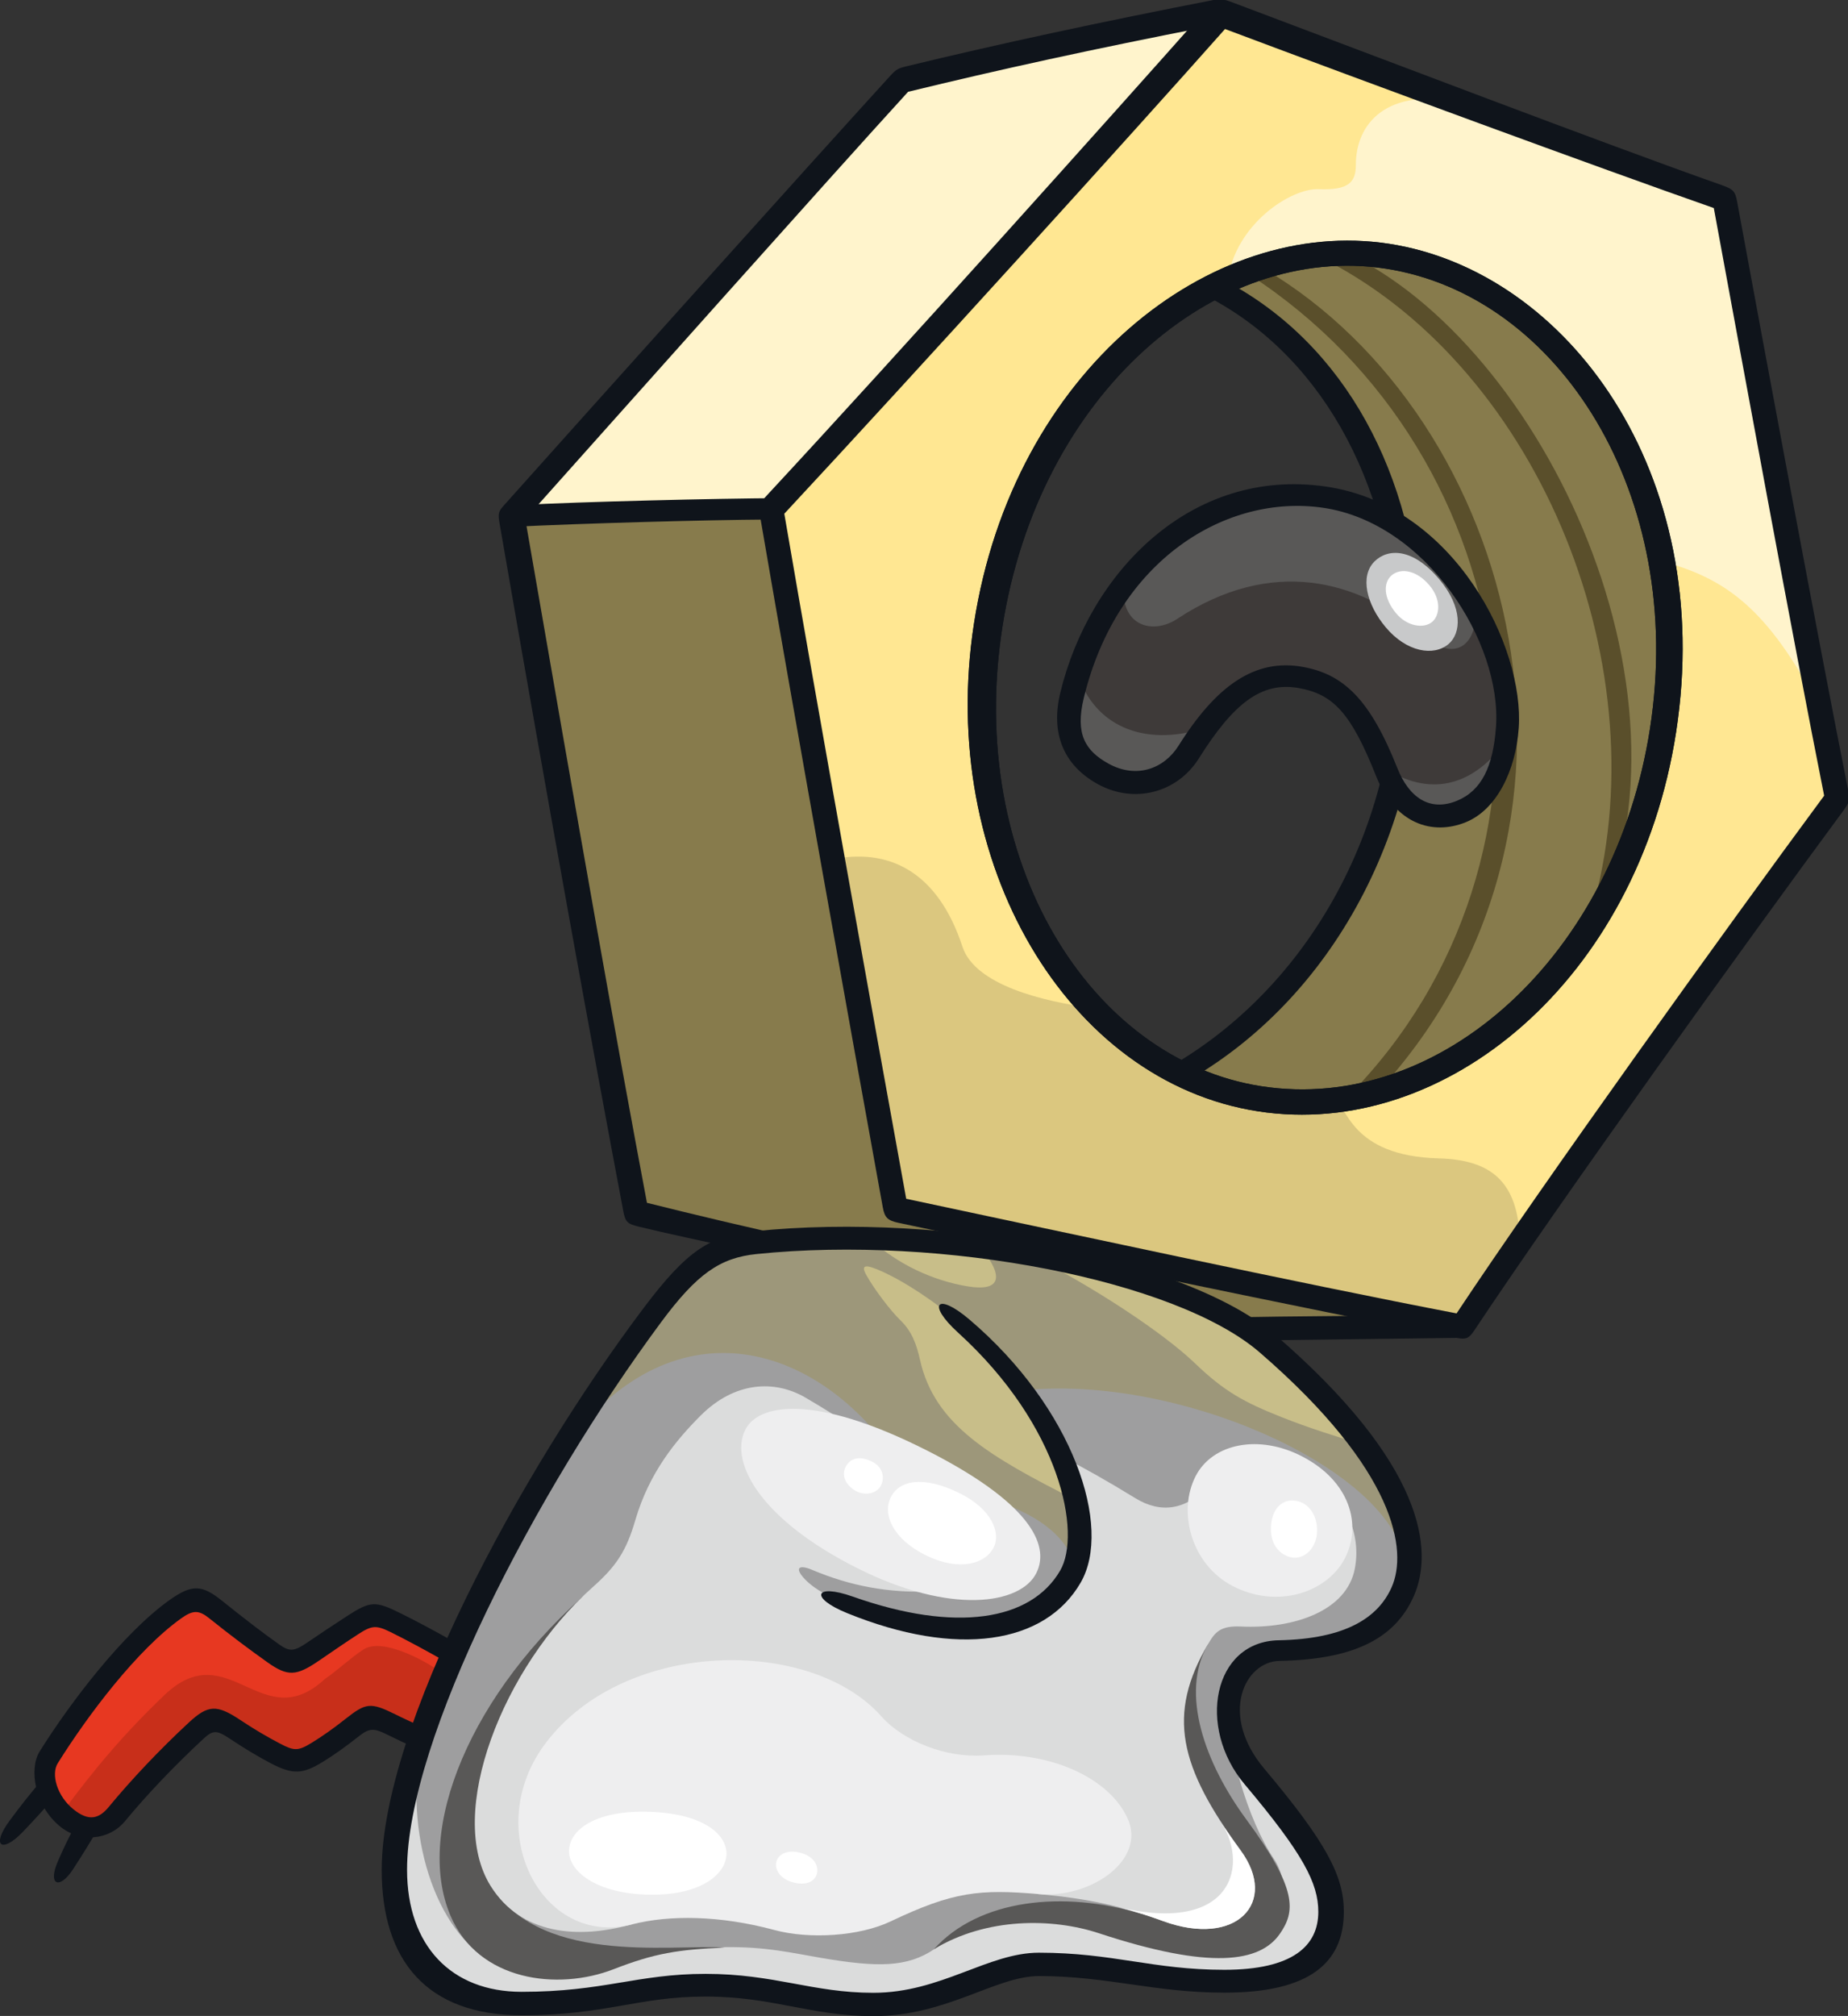<?xml version="1.0" encoding="UTF-8"?>
<!-- Created with Inkscape (http://www.inkscape.org/) -->
<svg version="1.1" viewBox="0 0 75.029 81.81" xmlns="http://www.w3.org/2000/svg">
 <rect x="0" y="0" width="75.029" height="81.81" fill="#333333" stroke="none"/>
 <g transform="translate(-.821 -1.252)">
  <g transform="matrix(.303 0 0 -.303 17.901 71.792)">
   <path d="m0 0c-1.35 0.586-2.681 1.234-3.986 1.883-2.417 1.201-3.071 1.257-5.226-0.445-1.492-1.178-3.02-2.302-4.654-3.304-2.043-1.253-3.154-1.454-5.635-0.15-1.714 0.901-3.503 1.975-5.402 3.242-2.61 1.741-3.25 1.59-5.248-0.262-3.532-3.275-7.38-7.254-10.583-11.134-1.651-1.999-4.365-2.348-6.632-0.534-2.668 2.135-3.588 6.364-2.516 8.081 4.308 6.893 11.103 15.72 17.017 19.931 2.497 1.777 3.106 1.78 5.373-0.038 2.541-2.038 5.066-3.992 7.723-5.881 2.197-1.562 3.055-1.36 5.38 0.232 1.748 1.196 3.565 2.425 5.278 3.536 2.384 1.547 3.137 1.62 5.713 0.348 2.52-1.245 5.173-2.697 7.702-4.135-1.344-2.957-2.84-7.222-4.304-11.37" fill="#e73821"/>
  </g>
  <g transform="matrix(.303 0 0 -.303 3.564 75.032)">
   <path d="m0 0c-0.267 0.214-0.503 0.461-0.734 0.712 4.39 5.952 8.344 10.632 13.717 15.767 8.575 8.192 13.046-5.665 21.475 2.134 1.747 1.197 3.471 2.854 5.184 3.964 2.384 1.548 7.623-1.066 10.671-3.201-1.343-2.957-1.483-4.523-2.947-8.672-1.349 0.586-2.68 1.234-3.986 1.883-2.417 1.201-3.07 1.257-5.226-0.444-1.492-1.179-3.02-2.303-4.654-3.305-2.043-1.253-3.153-1.453-5.635-0.15-1.714 0.901-3.503 1.975-5.402 3.242-2.61 1.741-3.251 1.591-5.248-0.261-3.531-3.275-7.38-7.255-10.583-11.135-1.651-1.999-4.364-2.347-6.632-0.534" fill="#c82f1a"/>
  </g>
  <g transform="matrix(.303 0 0 -.303 18.075 71.381)">
   <path d="m0 0c-1.565 0.697-2.744 1.233-3.933 1.825-3.371 1.675-3.988 1.56-6.698-0.577-1.699-1.345-3.13-2.345-4.537-3.208-1.802-1.106-2.342-1.121-4.242-0.12-1.68 0.882-3.422 1.891-5.316 3.154-3.183 2.121-4.345 2.06-6.939-0.349-3.866-3.584-7.692-7.628-10.712-11.288-1.315-1.596-2.672-1.956-4.712-0.323-2.217 1.774-3.037 4.708-2.12 6.174 4.009 6.416 10.621 15.194 16.563 19.424 1.555 1.107 2.349 1.11 3.719 0.014 2.925-2.346 5.438-4.216 7.813-5.907 2.73-1.934 3.866-1.869 6.912 0.215 1.74 1.19 3.569 2.449 5.275 3.557 1.81 1.174 2.398 1.216 4.323 0.268 2.223-1.099 4.758-2.464 7.786-4.187l1.234 2.59c-3 1.706-5.546 3.062-7.771 4.161-3.295 1.628-3.976 1.601-7.061-0.402-1.721-1.116-3.562-2.33-5.316-3.531-1.853-1.267-2.417-1.267-3.866-0.241-2.342 1.667-4.691 3.478-7.584 5.799-2.678 2.141-3.997 2.274-7.06 0.094-6.19-4.407-13.287-13.706-17.397-20.283-1.427-2.283-0.713-7.267 2.805-10.081 2.684-2.148 6.517-1.81 8.645 0.765 2.962 3.592 6.695 7.496 10.497 11.02 1.244 1.157 1.761 1.208 3.49 0.054 1.953-1.302 3.773-2.398 5.516-3.315 3.055-1.605 4.357-1.441 7.035 0.201 1.477 0.908 3.013 1.999 4.778 3.396 1.382 1.087 1.99 1.134 3.705 0.283 1.237-0.617 2.636-1.281 4.081-1.907z" fill="#0f141b"/>
  </g>
  <g transform="matrix(.303 0 0 -.303 3.924 75.249)">
   <path d="m0 0c-1.048-1.88-1.665-3.2-2.482-5.065-1.406-3.206 0.212-3.864 2.023-1.077 1.276 1.966 2.252 3.516 3.544 5.769z" fill="#0f141b"/>
  </g>
  <g transform="matrix(.303 0 0 -.303 2.686 73.305)">
   <path d="m0 0c-1.979-2.219-3.356-4.013-4.834-6-2.578-3.467-1.08-4.49 1.743-1.541 1.399 1.462 2.361 2.524 3.963 4.298z" fill="#0f141b"/>
  </g>
  <g transform="matrix(.303 0 0 -.303 27.282 54.653)">
   <path d="m0 0c5.392 7.16 8.247 9.154 13.76 9.725 25.921 2.681 57.454-3.836 68.699-13.553 18.665-16.131 20.713-27.312 18.105-33.212-1.804-4.084-5.825-7.656-16.553-7.863-7.047-0.135-9.421-9.608-3.311-16.865 7.938-9.425 10.242-13.749 10.242-18.105 0-5.46-4.134-9.312-14.277-9.312-9.424 0-15.751 2.277-24.831 2.277-6.09 0-12.95-5.38-22.037-5.38-7.912 0-13.325 2.586-22.658 2.586-9.29 0-13.41-2.483-24.624-2.483-10.382 0-17.072 6.169-17.072 17.899 0 18.622 18.53 53 34.557 74.286" fill="#9e9e9f"/>
  </g>
  <g transform="matrix(.303 0 0 -.303 20.067 80.353)">
   <path d="m0 0 19.944-0.994c3.889 0.674 8.062 1.191 13.657 1.269 5.488 0.077 8.919-0.762 12.959-1.448 7.506-1.275 11.501-1.283 15.169 1.22 8.681 5.921 16.835 6.5 27.672 2.272 15.361-5.993 21.924 3.627 17.767 9.789-3.588 5.319-6.276 15.172-6.133 20.032l0.017-1e-3c-0.02-2.867 1.049-6.106 3.485-8.999 7.938-9.426 10.242-13.749 10.242-18.106 0-5.46-4.134-9.311-14.277-9.311-9.424 0-15.751 2.276-24.831 2.276-6.09 0-12.95-5.38-22.037-5.38-7.912 0-13.325 2.586-22.658 2.586-9.29 0-13.41-2.482-24.624-2.482-10.382 0-17.072 6.169-17.072 17.898 0 5.836 1.821 13.219 4.813 21.262-3.904-10.892-1.327-25.519 5.907-31.883" fill="#dbdcdc"/>
  </g>
  <g transform="matrix(.303 0 0 -.303 24.902 65.676)">
   <path d="m0 0c-16.489-14.026-23.961-32.523-19.115-43.947 3.724-8.778 14.369-10.086 21.878-7.165 5.489 2.133 8.582 2.621 14.865 2.896-7.439 0.463-25.466-2.548-31.812 9.115z" fill="#595857"/>
  </g>
  <g transform="matrix(.303 0 0 -.303 49.867 67.973)">
   <path d="m0 0c-3.813-6.566-0.397-15.975 5.128-23.475 6.917-9.387 6.574-12.322 4.497-15.322-2.655-3.835-9.293-4.846-24.241 0.076-6.25 2.059-15.055 2.135-22.107-2.133 6.023 6.708 17.374 7.92 27.858 4.704l-0.834 28.074z" fill="#595857"/>
  </g>
  <g transform="matrix(.303 0 0 -.303 42.373 57.673)">
   <path d="m0 0c5.804-6.932 8.507-17.905 6.893-23.197-1.472 3.828-4.848 6.647-12.012 8.856-6.005 1.852-10.622 3.649-13.86 7.706-11.25 14.101-30.542 18.377-44.851-4.364 4.53 7.617 9.354 14.84 13.973 20.974 5.391 7.161 8.247 9.154 13.759 9.724 25.921 2.682 57.454-3.836 68.7-13.553 18.665-16.13 20.712-27.311 18.105-33.211 4.866 13.473-27.456 29.47-50.707 27.065" fill="#9d977a"/>
  </g>
  <g transform="matrix(.303 0 0 -.303 40.944 26.67)">
   <path d="m0 0c-5.007-32.373 12.887-59.699 36.476-63.348 23.576-3.645 48.896 16.583 53.971 49.398 5.09 32.91-13.162 59.785-36.933 63.462-23.798 3.679-48.546-17.39-53.514-49.512m-29.128 15.719c17.066 18.324 47.28 51.757 60.29 66.444 21.262-7.974 49.798-18.744 67.423-24.899 4.196-22.66 10.072-55.114 15.107-80.292-12.729-17.206-38.467-53.016-50.217-70.782-24.9 4.756-53.436 10.912-75.956 15.667-5.176 28.537-12.17 67.704-16.647 93.862" fill="#ffe792"/>
  </g>
  <g transform="matrix(.303 0 0 -.303 50.069 12.921)">
   <path d="m0 0c7.381 3.773 15.423 5.313 23.363 4.086 23.772-3.677 42.024-30.552 36.934-63.462-5.075-32.814-30.396-53.043-53.972-49.397-3.825 0.591-7.496 1.815-10.948 3.572 39.186 22.168 41.3 86.479 4.623 105.2" fill="#877b4c"/>
  </g>
  <g transform="matrix(.303 0 0 -.303 70.699 9.218)">
   <path d="m0 0c-10.472 3.797-22.709 8.218-34.517 12.535-10.487 2.236-14.438-2.966-14.427-8.322 5e-3 -2.378-1.029-3.415-4.988-3.259-3.689 0.145-11.137-4.63-12.205-12.253 10.672 6.251 25.867 3.708 33.846-1.22 11.526-7.117 21.192-18.447 24.089-36.285 7.929-2.134 13.874-5.488 20.888-18.753-3.66 23.785-9.454 52.142-12.686 67.557" fill="#fff4cc"/>
  </g>
  <g transform="matrix(.303 0 0 -.303 60.198 55.048)">
   <path d="m0 0c2.438 3.609 5.022 7.437 7.684 11.385-0.217 8.017-3.967 10.832-10.873 11.017-11.94 0.32-12.246 7.181-13.922 7.79-6.48-1.691-16.117 0.053-21.345 3.964-4.034 3.02-6.594 4.282-11.129 8.386-6.537 0.859-15.727 3.051-17.417 8.212-3.291 10.053-9.917 13.407-17.856 11.606 3.579-17.164 7.1-34.815 9.03-46.085 24.704-5.682 53.3-11.55 75.828-16.275" fill="#dbc77f"/>
  </g>
  <g transform="matrix(.303 0 0 -.303 42.985 78.118)">
   <path d="m0 0c6.632-0.572 11.425-1.67 16.695-3.6 9.795-3.585 15.527 2.465 10.405 9.451-8.223 11.212-9.95 18.173-4.366 27.667 0.929 1.579 1.622 2.449 4.413 2.322 7.201-0.325 14.168 2.138 15.237 7.758 2.041 10.735-12.01 19.708-19.604 11.149-2.926-3.298-6.364-3.831-9.801-1.719-3.856 2.369-6.783 3.995-9.895 5.621 7.906-20.142-5.168-27.089-28.335-19.872-2.256 0.703-4.665 1.954-6.039 3.386-1.448 1.509-0.856 2.031 0.95 1.269 5.101-2.15 10.229-3.14 16.156-2.891 7.18 0.302 8.385 4.699 3.493 9.885-5.717 6.06-11.435 10.749-20.525 16.066-4.156 2.431-9.499 2.164-14.064-2.401-3.317-3.317-6.895-7.655-8.748-14.008-1.201-4.114-2.535-6.157-5.717-8.976-12.007-10.634-19.747-30.305-13.664-40.021 4.064-6.493 11.628-7.156 18.866-5.146l23.327 12.979z" fill="#dbdcdc"/>
  </g>
  <g transform="matrix(.303 0 0 -.303 50.309 75.07)">
   <path d="m0 0c3e-3 -2e-3 5e-3 -4e-3 8e-3 -6e-3 0.854-1.342 1.816-2.739 2.896-4.213 5.122-6.984-0.609-13.035-10.404-9.45-2.025 0.741-3.98 1.357-5.995 1.87-2e-3 2e-3 -4e-3 3e-3 -6e-3 5e-3 15.609-3.764 17.688 5.987 13.501 11.794" fill="#fff"/>
  </g>
  <g transform="matrix(.303 0 0 -.303 26.476 79.347)">
   <path d="m0 0c-12.127-3.117-20.268 12.711-11.587 24.241 10.63 14.12 35.588 14.251 44.977 3.659 2.972-3.353 8.689-5.64 13.797-5.259 8.63 0.643 16.657-2.894 19.209-8.386 2.611-5.615-4.909-10.787-11.853-10.195-7.943 0.676-11.463 0.349-19.867-3.653-4.233-2.016-10.932-2.414-15.577-1.158-7.236 1.955-14.037 2.053-19.099 0.751" fill="#eeeeef"/>
  </g>
  <g transform="matrix(.303 0 0 -.303 23.924 76.344)">
   <path d="M 0,0 C -0.099,-2.725 3.51,-5.674 10.263,-5.918 17.521,-6.18 20.999,-3.234 21.097,-0.543 21.186,1.913 18.383,4.9 10.806,5.174 3.952,5.422 0.107,2.981 0,0" fill="#fff"/>
  </g>
  <g transform="matrix(.303 0 0 -.303 32.343 76.794)">
   <path d="m0 0c-0.286-1.001 0.466-2.264 2.059-2.745 1.866-0.564 3.034 0.038 3.344 1.029 0.314 1.006-0.246 2.3-2.002 2.83-1.864 0.565-3.114-0.111-3.401-1.114" fill="#fff"/>
  </g>
  <g transform="matrix(.303 0 0 -.303 31.068 59.296)">
   <path d="m0 0c-2.058-4.324 2.046-11.921 15.018-18.447 12.593-6.336 21.917-4.852 24.012-0.687 1.97 3.915-1.167 9.651-14.865 16.542-14.919 7.506-22.458 6.18-24.165 2.592" fill="#eeeeef"/>
  </g>
  <g transform="matrix(.303 0 0 -.303 36.981 62.024)">
   <path d="m0 0c-1.104-2.272 0.312-5.592 4.803-7.776 4.404-2.142 7.932-1.119 9.033 1.143 0.931 1.914-0.283 5.119-4.689 7.262-4.828 2.348-8.025 1.679-9.147-0.629" fill="#fff"/>
  </g>
  <g transform="matrix(.303 0 0 -.303 35.19 60.718)">
   <path d="m0 0c-0.693-1.085-0.354-2.41 1.058-3.316 1.222-0.785 2.81-0.553 3.459 0.457 0.603 0.941 0.499 2.495-0.973 3.288-1.486 0.8-2.816 0.711-3.544-0.429" fill="#fff"/>
  </g>
  <g transform="matrix(.303 0 0 -.303 49.371 61.142)">
   <path d="m0 0c-2.493-4.771-0.626-11.854 4.917-14.75 5.986-3.129 12.663-0.883 15.036 3.659 2.333 4.464 0.753 10.313-5.66 13.664-5.789 3.026-12.01 1.796-14.293-2.573" fill="#eeeeef"/>
  </g>
  <g transform="matrix(.303 0 0 -.303 52.423 63.415)">
   <path d="M 0,0 C 0.13,-2.331 1.907,-3.498 3.239,-3.468 4.954,-3.43 6.293,-1.674 6.174,0.458 6.038,2.9 4.43,4.291 2.668,4.193 1.055,4.104 -0.14,2.51 0,0" fill="#fff"/>
  </g>
  <g transform="matrix(.303 0 0 -.303 39.952 55.076)">
   <path d="m0 0c-3.854 3.354-8.028 6.05-11.08 7.4-1.916 0.849-2.815 0.972-2.001-0.5 1.051-1.901 3.252-4.803 4.602-6.104 1.485-1.43 2.141-3.175 2.602-5.254 1.949-8.77 9.383-13.003 20.862-18.807-2.999 10.505-7.787 17.002-14.985 23.265" fill="#c8be89"/>
  </g>
  <g transform="matrix(.303 0 0 -.303 40.639 51.884)">
   <path d="m0 0c3.255-3.993 2.569-5.861-1.625-5.202-4.677 0.736-9.548 2.973-13.142 6.338 4.956-0.124 9.931-0.513 14.767-1.136" fill="#c8be89"/>
  </g>
  <g transform="matrix(.303 0 0 -.303 42.68 52.197)">
   <path d="m0 0c13.699-2.446 25.561-6.733 31.589-11.942 5.69-4.919 9.82-9.37 12.761-13.359-3.44 1.034-7.043 2.159-10.754 3.629-5.054 2.002-7.719 3.467-11.609 7.205-4.28 4.113-13.626 10.267-21.987 14.467" fill="#c8be89"/>
  </g>
  <g transform="matrix(.303 0 0 -.303 37.459 4.543)">
   <path d="m0 0c13.111 3.202 27.062 6.022 42.673 9.059-13.01-14.688-43.224-48.12-60.29-66.445-7.586-0.048-24.92-0.545-34.791-0.968 13.263 14.75 36.59 41.05 52.408 58.354" fill="#fff4cc"/>
  </g>
  <g transform="matrix(.303 0 0 -.303 40.508 51.03)">
   <path d="m0 0-0.096-2.725c-10.247 1.098-21.876 1.119-28.418 0.516-6.051 1.329-12.17 2.726-17.273 4.021-5.604 29.615-12.578 69.636-16.694 93.419 9.871 0.424 27.205 0.921 34.791 0.969 4.476-26.158 11.47-65.325 16.646-93.861 3.544-0.748 7.238-1.531 11.044-2.339" fill="#877b4c"/>
  </g>
  <g transform="matrix(.303 0 0 -.303 51.373 55.143)">
   <path d="m0 0c9.452 0.152 18.676 0.457 27.442 0.687-12.959 2.667-31.406 6.326-43.298 8.841l-0.457-2.591c5.107-1.22 11.053-3.812 16.313-6.937" fill="#877b4c"/>
  </g>
  <g transform="matrix(.303 0 0 -.303 65.517 39.103)">
   <path d="m0 0c15.824 32.894-8.043 80.641-34.608 91.705l-2.364-1.067c28.875-14.021 45.797-53.771 37.086-86.522z" fill="#5a4f2b"/>
  </g>
  <g transform="matrix(.303 0 0 -.303 57.039 45.254)">
   <path d="m0 0c32.388 36.51 16.833 91.115-17.712 110.11l-0.485-1.626c37.841-24.528 44.719-78.189 13.355-110.04-1.271-1.291-0.702-1.624 0.507-1.272 1.208 0.352 3.054 1.388 4.335 2.831" fill="#5a4f2b"/>
  </g>
  <g transform="matrix(.303 0 0 -.303 32.664 22.099)">
   <path d="m0 0c4.64-27.084 11.608-65.691 16.334-91.753 20.216-4.287 53.118-11.398 73.746-15.349 11.747 17.697 36.186 51.662 49.253 69.338-4.01 20.078-11.08 58.568-14.787 78.702-15.674 5.488-45.967 16.647-65.493 23.977-12.523-14.121-41.576-46.135-59.053-64.915m59.967 68.513c19.347-7.274 49.915-18.96 65.622-24.497 1.62-0.572 1.827-0.845 2.094-2.29 3.723-20.216 10.839-58.526 14.844-78.651 0.277-1.385 0.238-1.682-0.607-2.826-13.123-17.77-37.791-52.066-49.457-69.62-0.733-1.103-1.105-1.254-2.4-1.005-20.539 3.941-54.415 11.086-74.733 15.395-1.473 0.312-1.883 0.699-2.132 2.071-4.702 25.93-11.824 65.618-16.451 92.602-0.238 1.392-0.051 1.722 1.033 2.89 17.269 18.585 45.97 50.588 58.681 64.918 1.356 1.528 1.822 1.646 3.506 1.013" fill="#0f141b"/>
  </g>
  <g transform="matrix(.303 0 0 -.303 58.903 54.623)">
   <path d="m0 0c-8.265-0.107-17.905-0.117-27.321-0.301l4.642-3.075c5.711 0.067 14.401 0.177 27.135 0.349z" fill="#0f141b"/>
  </g>
  <g transform="matrix(.303 0 0 -.303 33.293 51.522)">
   <path d="m0 0c-6.472 1.404-14.618 3.34-20.482 4.813-4.121 21.806-9.33 51.311-16.3 91.571 12.162 13.611 40.685 45.618 51.293 57.229 12.216 2.974 24.651 5.7 40.355 8.762l1.373 3.692c-16.019-3.115-29.498-6.02-41.904-9.028-1.17-0.284-1.404-0.396-2.251-1.325-11.05-12.114-39.456-43.757-51.734-57.494-0.729-0.815-0.811-1.086-0.585-2.387 6.899-39.836 12.477-70.397 16.582-92.122 0.268-1.421 0.516-1.706 1.98-2.066 4.077-1.001 8.418-1.888 13.064-2.922z" fill="#0f141b"/>
  </g>
  <g transform="matrix(.303 0 0 -.303 52.035 45.333)">
   <path d="m0 0c23.991-3.705 47.364 17.514 52.072 47.948 4.818 31.152-12.167 57.957-35.4 61.55-22.703 3.503-46.532-16.65-51.401-48.127-4.813-31.122 11.698-57.808 34.729-61.371m17.118 112.83c23.826-3.684 43.817-30.672 38.444-65.409-5.125-33.144-30.946-54.661-56.011-50.779-25.575 3.956-43.015 33.331-38.068 65.32 5.234 33.846 31.681 54.572 55.635 50.868" fill="#0f141b"/>
  </g>
  <g transform="matrix(.303 0 0 -.303 49.588 13.159)">
   <path d="m0 0c15.785-7.7 25.356-25.145 26.147-44.998 1.039-26.078-11.867-48.123-30.591-58.72l3.012-1.517c19.754 11.506 31.9 34.936 30.886 60.346-0.818 20.573-10.165 38.075-26.156 46.533z" fill="#0f141b"/>
  </g>
  <g transform="matrix(.303 0 0 -.303 32.535 21.466)">
   <path d="m0 0c-8.968-0.054-26.478-0.47-35.274-0.939l-0.854-2.907c9.679 0.46 25.524 0.923 34.741 0.98z" fill="#0f141b"/>
  </g>
  <g transform="matrix(.303 0 0 -.303 17.348 77.135)">
   <path d="m0 0c0-10.11 5.886-16.328 15.351-16.328 11.038 0 15.481 2.405 24.643 2.405 9.24 0 14.354-2.537 22.486-2.537 9.052 0 15.364 5.371 22.183 5.371 9.951 0 15.267-2.291 24.834-2.291 9.176 0 12.603 3.206 12.603 7.763 0 3.825-1.994 7.728-9.864 17.074-6.452 7.66-4.231 19.132 4.554 19.298 9.053 0.175 13.357 3.078 15.141 7.112 2.146 4.855 0.674 15.575-17.698 31.452-11.191 9.672-42.432 15.738-67.418 13.162-4.883-0.506-7.967-2.64-12.778-9.13-16.819-22.69-34.037-55.793-34.037-73.351m39.994-16.964c-9.086 0-13.288-2.505-24.643-2.505-12.714 0-18.748 7.341-18.748 19.451 0 18.88 18.398 53.101 35.104 75.285 5.91 7.851 8.973 9.663 14.731 10.259 25.916 2.685 58.176-3.744 69.932-13.903 19.993-17.278 21.228-28.837 18.521-34.965-2.628-5.942-8.462-8.484-18.005-8.667-4.649-0.09-8.132-7.183-2.025-14.437 8.389-9.961 10.661-14.42 10.661-19.145 0-6.879-4.612-10.851-16.018-10.851-9.303 0-15.709 2.225-24.813 2.225-5.837 0-12.374-5.364-22.193-5.364-8.438 0-13.416 2.617-22.504 2.617" fill="#0f141b"/>
  </g>
  <g transform="matrix(.303 0 0 -.303 44.696 65.476)">
   <path d="m0 0c4.293 7.417-0.925 23.352-14.916 35.244-4.356 3.703-5.74 2.083-1.517-1.757 13.83-12.575 16.549-26.929 13.694-31.863-3.918-6.769-14.051-8.352-27.77-3.506-5.18 1.83-5.859-0.143-0.782-2.206 14.739-5.988 26.517-4.166 31.291 4.088" fill="#0f141b"/>
  </g>
  <g transform="matrix(.303 0 0 -.303 52.035 45.333)">
   <path d="m0 0c23.991-3.705 47.364 17.514 52.072 47.948 4.818 31.152-12.167 57.957-35.4 61.55-22.703 3.503-46.532-16.65-51.401-48.127-4.813-31.122 11.698-57.808 34.729-61.371m17.118 112.83c23.826-3.684 43.817-30.672 38.444-65.409-5.125-33.144-30.946-54.661-56.011-50.779-25.575 3.956-43.015 33.331-38.068 65.32 5.234 33.846 31.681 54.572 55.635 50.868" fill="#0f141b"/>
  </g>
  <g transform="matrix(.303 0 0 -.303 54.582 21.434)">
   <path d="m0 0c15.699-2.275 25.295-19.747 24.503-30.842-0.458-6.415-2.933-9.933-6.232-11.281-3.667-1.498-7.694-0.448-9.946 5.227-3.509 8.843-6.323 11.804-11.549 12.727-5.326 0.94-9.733-1.551-15.035-9.984-2.59-4.12-7.783-4.959-11.483-2.909-3.369 1.869-5.38 5.3-4.126 10.478 4.747 19.594 20.065 28.584 33.868 26.584" fill="#3e3a39"/>
  </g>
  <g transform="matrix(.303 0 0 -.303 54.582 21.434)">
   <path d="m0 0c9.146-1.326 16.199-7.816 20.355-15.191-0.024-5.231-3.331-6.517-6.732-3.541-9.082 7.947-20.812 10.69-33.301 2.46-3.291-2.169-7.704-1.024-7.18 4.704 6.999 9.048 17.289 12.955 26.858 11.568" fill="#595857"/>
  </g>
  <g transform="matrix(.303 0 0 -.303 59.248 24.75)">
   <path d="m0 0c3.229-3.825 2.967-7.271 1.264-8.708-1.999-1.687-5.619-1.067-8.392 2.218-2.622 3.108-3.501 6.885-1.529 8.842 1.81 1.795 5.137 1.819 8.657-2.352" fill="#c8c9ca"/>
  </g>
  <g transform="matrix(.303 0 0 -.303 58.858 25.007)">
   <path d="m0 0c1.649-1.954 1.357-4.05 0.365-4.887-1.148-0.968-3.383-0.577-4.801 1.104-1.749 2.072-1.792 4.151-0.62 5.14 1.126 0.951 3.242 0.794 5.056-1.357" fill="#fff"/>
  </g>
  <g transform="matrix(.303 0 0 -.303 60.112 34.184)">
   <path d="M 0,0 C -4.099,-1.674 -8.165,0.837 -10.19,5.827 -4.324,2.049 1.426,3.112 6.001,9.293 5.213,4.137 2.938,1.2 0,0" fill="#595857"/>
  </g>
  <g transform="matrix(.303 0 0 -.303 49.718 30.802)">
   <path d="m0 0c-3.757-6.018-8.325-9.077-13.674-6.112-5.161 2.861-5.307 6.961-3.301 13.374 2.222-6.95 8.874-9.834 16.975-7.262" fill="#595857"/>
  </g>
  <g transform="matrix(.303 0 0 -.303 44.823 29.576)">
   <path d="m0 0c-1.172-4.841 0.198-7.07 3.299-8.791 3.754-2.076 7.453-0.696 9.395 2.395 5.079 8.081 10.245 11.685 16.593 10.568 5.542-0.979 9.08-4.377 12.73-13.572 1.55-3.91 4.32-5.867 7.963-4.38 3.325 1.357 4.872 4.602 5.251 9.908 0.806 11.288-9.32 27.338-23.196 29.348-12.889 1.867-27.536-6.914-32.035-25.476m58.279-4.039c-0.407-5.692-2.954-10.914-7.08-12.599-4.457-1.818-9.486-0.239-12.012 6.125-3.381 8.524-5.773 11.022-10.397 11.839-4.991 0.879-8.732-2.042-13.376-9.429-2.886-4.59-8.661-6.144-13.575-3.417-4.674 2.593-6.271 6.932-4.988 12.219 3.911 16.143 17.547 30.229 35.587 27.614 17.31-2.507 26.612-21.56 25.841-32.352" fill="#0f141b"/>
  </g>
 </g>
</svg>
